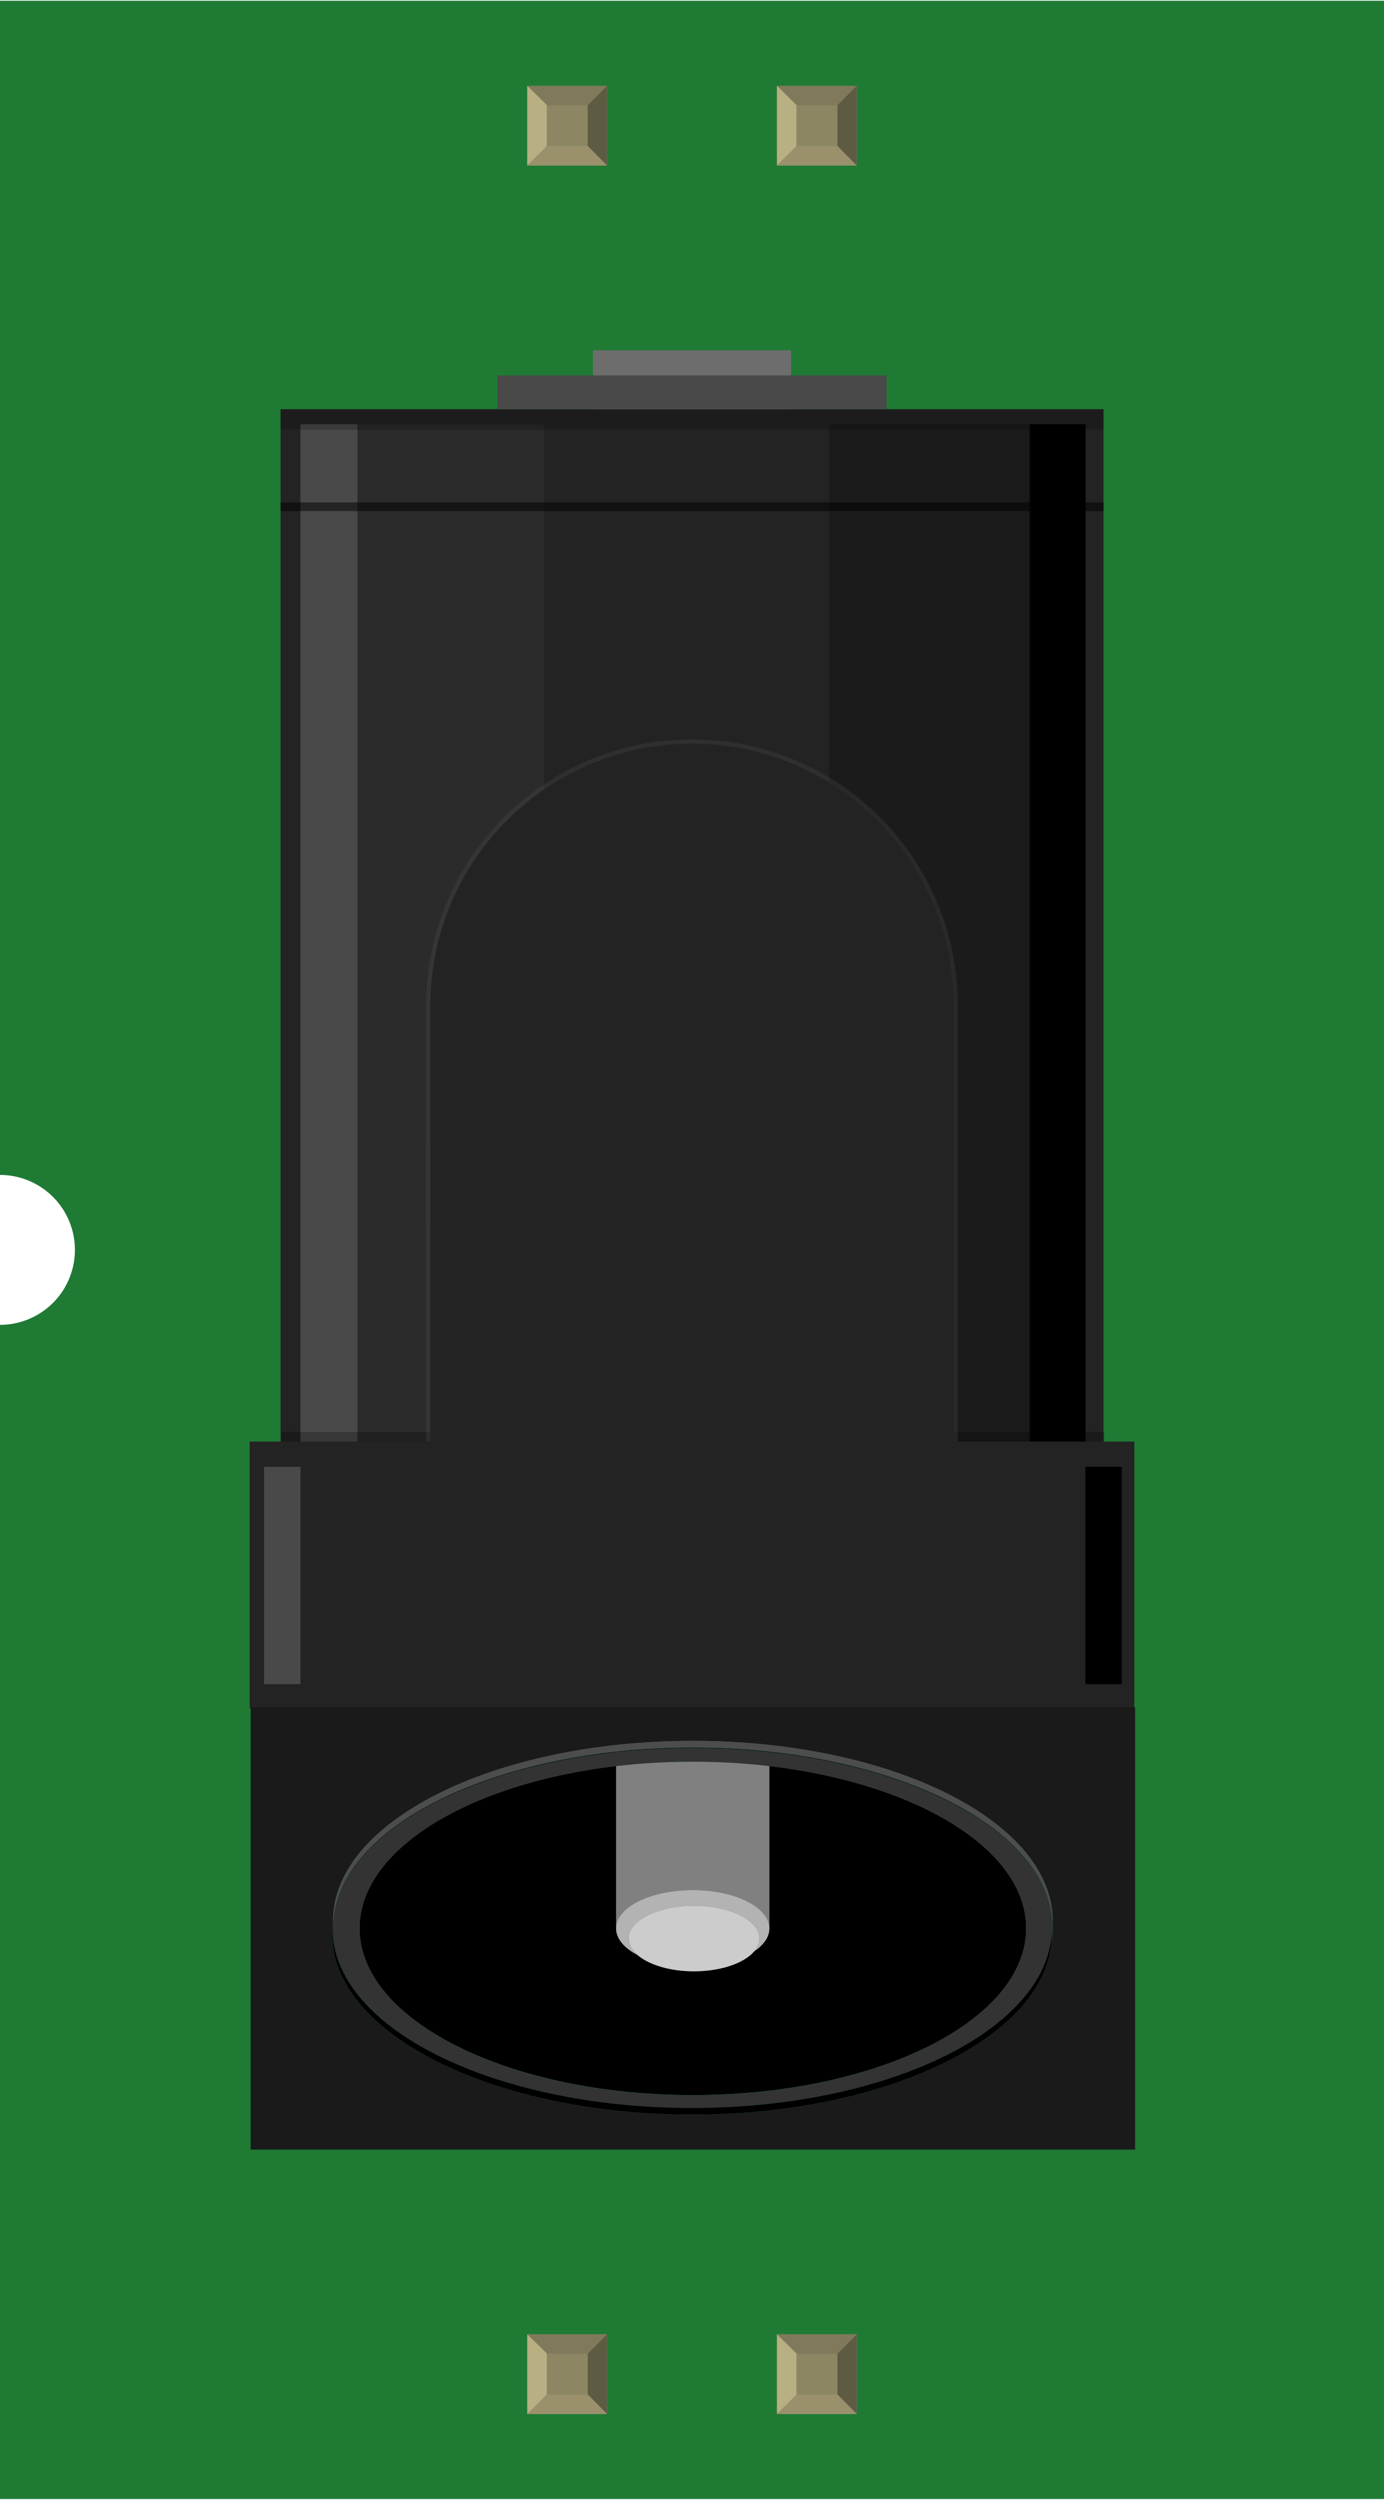 <?xml version='1.0' encoding='UTF-8' standalone='no'?>
<!-- Created with Fritzing (http://www.fritzing.org/) -->
<svg width="0.554in" x="0in" version="1.2" y="0in" xmlns="http://www.w3.org/2000/svg" height="1in" viewBox="0 0 554.333 1000" baseProfile="tiny" xmlns:svg="http://www.w3.org/2000/svg">
 <desc>Fritzing breadboard generated by brd2svg</desc>
 <g id="breadboard">
  <g id="icon">
   <path fill="#1F7A34" stroke="none" stroke-width="0" d="M0,0L0,470A30,30 0 0 1 0,530L0,1000L554.333,1000L554.333,0L0,0z"/>
   <g transform="translate(100,139.882)">
    <g stroke-width="0">
     <g stroke-width="0">
      <rect width="329.625" x="12.375" y="23.625" fill="#232323" height="457.917" stroke-width="0"/>
      <rect width="22.847" x="20.333" y="29.625" fill="#494949" height="443.542" stroke-width="0"/>
      <rect width="74.569" x="43.222" y="29.625" fill="#3D3D3D" height="443.542" fill-opacity="0.3" stroke-width="0"/>
      <rect width="22.486" x="312.319" y="29.625" height="457.944" stroke-width="0"/>
      <rect width="80.944" x="232.069" y="29.625" fill="#0F0F0F" height="457.944" fill-opacity="0.4" stroke-width="0"/>
     </g>
     <rect width="329.625" x="12.375" opacity="0.2" y="23.625" height="8.222" enable-background="new    " stroke-width="0"/>
    </g>
    <line opacity="0.5" fill="none" stroke="#000000" enable-background="new    " y1="62.653" stroke-width="3.472" x1="342" y2="62.653" x2="12.375" stroke-miterlimit="10"/>
    <g stroke-width="0">
     <rect width="329.569" x="12.736" opacity="0.25" y="432.986" height="17.875" enable-background="new    " stroke-width="0"/>
     <path opacity="0.25" stroke="#565656" enable-background="new    " stroke-width="3.472" d="M72.431,446.944l209.458,0L281.889,262.25c0,-57.847,-46.889,-104.736,-104.736,-104.736c-57.833,0,-104.736,46.889,-104.736,104.736L72.431,446.944L72.431,446.944z" stroke-miterlimit="10"/>
    </g>
    <g stroke-width="0">
     <path fill="#232323" stroke-width="0" d="M72.431,446.944l209.458,0L281.889,262.25c0,-57.847,-46.889,-104.736,-104.736,-104.736c-57.833,0,-104.736,46.889,-104.736,104.736L72.431,446.944L72.431,446.944z"/>
     <rect width="354.333" x="0" y="436.833" fill="#232323" height="106.778" stroke-width="0"/>
    </g>
    <rect width="79.347" x="137.5" y="0" fill="#6D6D6D" height="23.625" stroke-width="0"/>
    <rect width="155.861" x="99.25" y="10.083" fill="#494949" height="13.542" stroke-width="0"/>
    <g stroke-width="0">
     <g enable-background="new    " stroke-width="0">
      <g stroke-width="0">
       <g stroke-width="0">
        <path fill="#1A1A1A" stroke-width="0" d="M75.417,682.569c-25.958,-13.042,-42.014,-31,-42.014,-50.875c0,-39.75,64.514,-72.056,144.139,-72.056c79.611,0,144.111,32.306,144.111,72.056c0,2.264,-0.236,4.5,-0.639,6.694c-4.347,37.806,-67.069,67.861,-143.861,67.861c-79.625,0,-144.125,-32.306,-144.125,-72.056l0,-2.667C33.014,651.458,49.222,669.514,75.417,682.569M33.389,631.319l0,-2.611c0,-39.819,64.514,-72.056,144.125,-72.056c79.625,0,144.125,32.236,144.125,72.056l0,2.611c0,-39.819,-64.514,-72.056,-144.125,-72.056S33.389,591.5,33.389,631.319M354.639,543.139L0.389,543.139l0,177.111l354.264,0L354.653,543.139"/>
        <path stroke-width="0" d="M208.139,566.708l0,64.986c0,3.458,-2.25,6.639,-6.083,9.194c-4,4.708,-13.306,7.986,-24.167,7.986c-9.639,0,-18.097,-2.625,-22.625,-6.583c-5.264,-2.764,-8.5,-6.5,-8.5,-10.625l0,-64.972c-58.903,6.944,-102.736,33.361,-102.736,64.972c0,36.875,59.75,66.75,133.486,66.75c73.764,0,133.5,-29.847,133.5,-66.75C311.028,600.083,267.125,573.639,208.139,566.708"/>
        <path fill="#808080" stroke-width="0" d="M177.528,564.958c-10.597,0,-20.889,0.625,-30.764,1.778l0,64.972c0,-8.431,13.75,-15.333,30.764,-15.333c16.875,0,30.611,6.875,30.611,15.333l0,-64.986C198.319,565.556,188.056,564.958,177.528,564.958"/>
        <path fill="#333333" stroke-width="0" d="M177.528,564.958c10.528,0,20.778,0.611,30.611,1.764c58.986,6.917,102.875,33.361,102.875,64.986c0,36.875,-59.75,66.75,-133.486,66.75c-73.764,0,-133.5,-29.847,-133.5,-66.75c0,-31.583,43.833,-58.028,102.736,-64.972C156.639,565.569,166.944,564.958,177.528,564.958M177.528,559.625c-79.625,0,-144.139,32.306,-144.139,72.056c0,19.875,16.056,37.833,42.014,50.875c26.056,12.972,62.014,21,101.736,21c79.611,0,144.125,-32.25,144.125,-72.056l0,2.667c0,1.431,-0.097,2.806,-0.278,4.208c0.403,-2.194,0.639,-4.431,0.639,-6.694C321.639,591.931,257.153,559.625,177.528,559.625"/>
        <path fill="#B3B3B3" stroke-width="0" d="M177.528,616.375c-17.014,0,-30.764,6.875,-30.764,15.333c0,4.125,3.236,7.833,8.5,10.625c-2.222,-1.931,-3.5,-4.181,-3.5,-6.569c0,-7.236,11.75,-13.042,26.125,-13.042c14.5,0,26.264,5.806,26.264,13.042c0,1.833,-0.764,3.569,-2.083,5.139c3.819,-2.583,6.083,-5.736,6.083,-9.194C208.139,623.25,194.403,616.375,177.528,616.375"/>
        <path fill="#CCCCCC" stroke-width="0" d="M177.903,622.694c-14.375,0,-26.125,5.806,-26.125,13.042c0,2.389,1.278,4.639,3.5,6.569c4.528,3.931,13,6.583,22.625,6.583c10.861,0,20.181,-3.278,24.167,-7.986c1.333,-1.569,2.083,-3.306,2.083,-5.139C204.153,628.5,192.403,622.694,177.903,622.694"/>
        <path fill="#4D4D4D" stroke-width="0" d="M177.528,556.625c-79.625,0,-144.139,32.236,-144.139,72.056l0,2.611c0,-39.819,64.514,-72.056,144.139,-72.056c79.611,0,144.111,32.236,144.111,72.056l0,-2.611C321.639,588.875,257.153,556.625,177.528,556.625"/>
        <path stroke-width="0" d="M321.278,631.514c0,39.778,-64.528,72.056,-144.125,72.056c-39.708,0,-75.667,-8.028,-101.736,-21c-26.194,-13.042,-42.389,-31.111,-42.389,-51.056l0,2.667c0,39.736,64.5,72.056,144.125,72.056c76.792,0,139.514,-30.056,143.861,-67.861c0.181,-1.403,0.278,-2.778,0.278,-4.208L321.278,631.514"/>
       </g>
      </g>
     </g>
    </g>
    <rect width="14.583" x="5.75" y="446.944" fill="#494949" height="87" stroke-width="0"/>
    <rect width="14.583" x="334.722" y="446.944" height="87" stroke-width="0"/>
   </g>
  </g>
  <g transform="translate(211.202,934.05)">
   <rect width="31.93" x="0" y="0" fill="#8D8C8C" height="31.9" id="connector3pin" stroke-width="0"/>
   <rect width="16.444" x="7.792" y="7.735" fill="#8C8663" height="16.415" stroke-width="0"/>
   <polygon fill="#B8AF82" points="0,31.9,7.792,24.137,7.792,6.972,0,0" stroke-width="0"/>
   <polygon fill="#80795B" points="24.208,7.763,7.903,7.763,0,0,31.93,0" stroke-width="0"/>
   <polygon fill="#5E5B43" points="24.208,24.137,24.208,7.763,31.93,0,31.93,31.9" stroke-width="0"/>
   <polygon fill="#9A916C" points="0,31.9,7.875,24.137,24.208,24.137,31.93,31.9" stroke-width="0"/>
  </g>
  <g transform="translate(211.202,34.05)">
   <rect width="31.93" x="0" y="0" fill="#8D8C8C" height="31.9" id="connector6pin" stroke-width="0"/>
   <rect width="16.444" x="7.792" y="7.735" fill="#8C8663" height="16.415" stroke-width="0"/>
   <polygon fill="#B8AF82" points="0,31.9,7.792,24.137,7.792,6.972,0,0" stroke-width="0"/>
   <polygon fill="#80795B" points="24.208,7.763,7.903,7.763,0,0,31.93,0" stroke-width="0"/>
   <polygon fill="#5E5B43" points="24.208,24.137,24.208,7.763,31.93,0,31.93,31.9" stroke-width="0"/>
   <polygon fill="#9A916C" points="0,31.9,7.875,24.137,24.208,24.137,31.93,31.9" stroke-width="0"/>
  </g>
  <g transform="translate(311.202,934.05)">
   <rect width="31.93" x="0" y="0" fill="#8D8C8C" height="31.9" id="connector4pin" stroke-width="0"/>
   <rect width="16.444" x="7.792" y="7.735" fill="#8C8663" height="16.415" stroke-width="0"/>
   <polygon fill="#B8AF82" points="0,31.9,7.792,24.137,7.792,6.972,0,0" stroke-width="0"/>
   <polygon fill="#80795B" points="24.208,7.763,7.903,7.763,0,0,31.93,0" stroke-width="0"/>
   <polygon fill="#5E5B43" points="24.208,24.137,24.208,7.763,31.93,0,31.93,31.9" stroke-width="0"/>
   <polygon fill="#9A916C" points="0,31.9,7.875,24.137,24.208,24.137,31.93,31.9" stroke-width="0"/>
  </g>
  <g transform="translate(311.202,34.05)">
   <rect width="31.93" x="0" y="0" fill="#8D8C8C" height="31.9" id="connector5pin" stroke-width="0"/>
   <rect width="16.444" x="7.792" y="7.735" fill="#8C8663" height="16.415" stroke-width="0"/>
   <polygon fill="#B8AF82" points="0,31.9,7.792,24.137,7.792,6.972,0,0" stroke-width="0"/>
   <polygon fill="#80795B" points="24.208,7.763,7.903,7.763,0,0,31.93,0" stroke-width="0"/>
   <polygon fill="#5E5B43" points="24.208,24.137,24.208,7.763,31.93,0,31.93,31.9" stroke-width="0"/>
   <polygon fill="#9A916C" points="0,31.9,7.875,24.137,24.208,24.137,31.93,31.9" stroke-width="0"/>
  </g>
 </g>
</svg>
